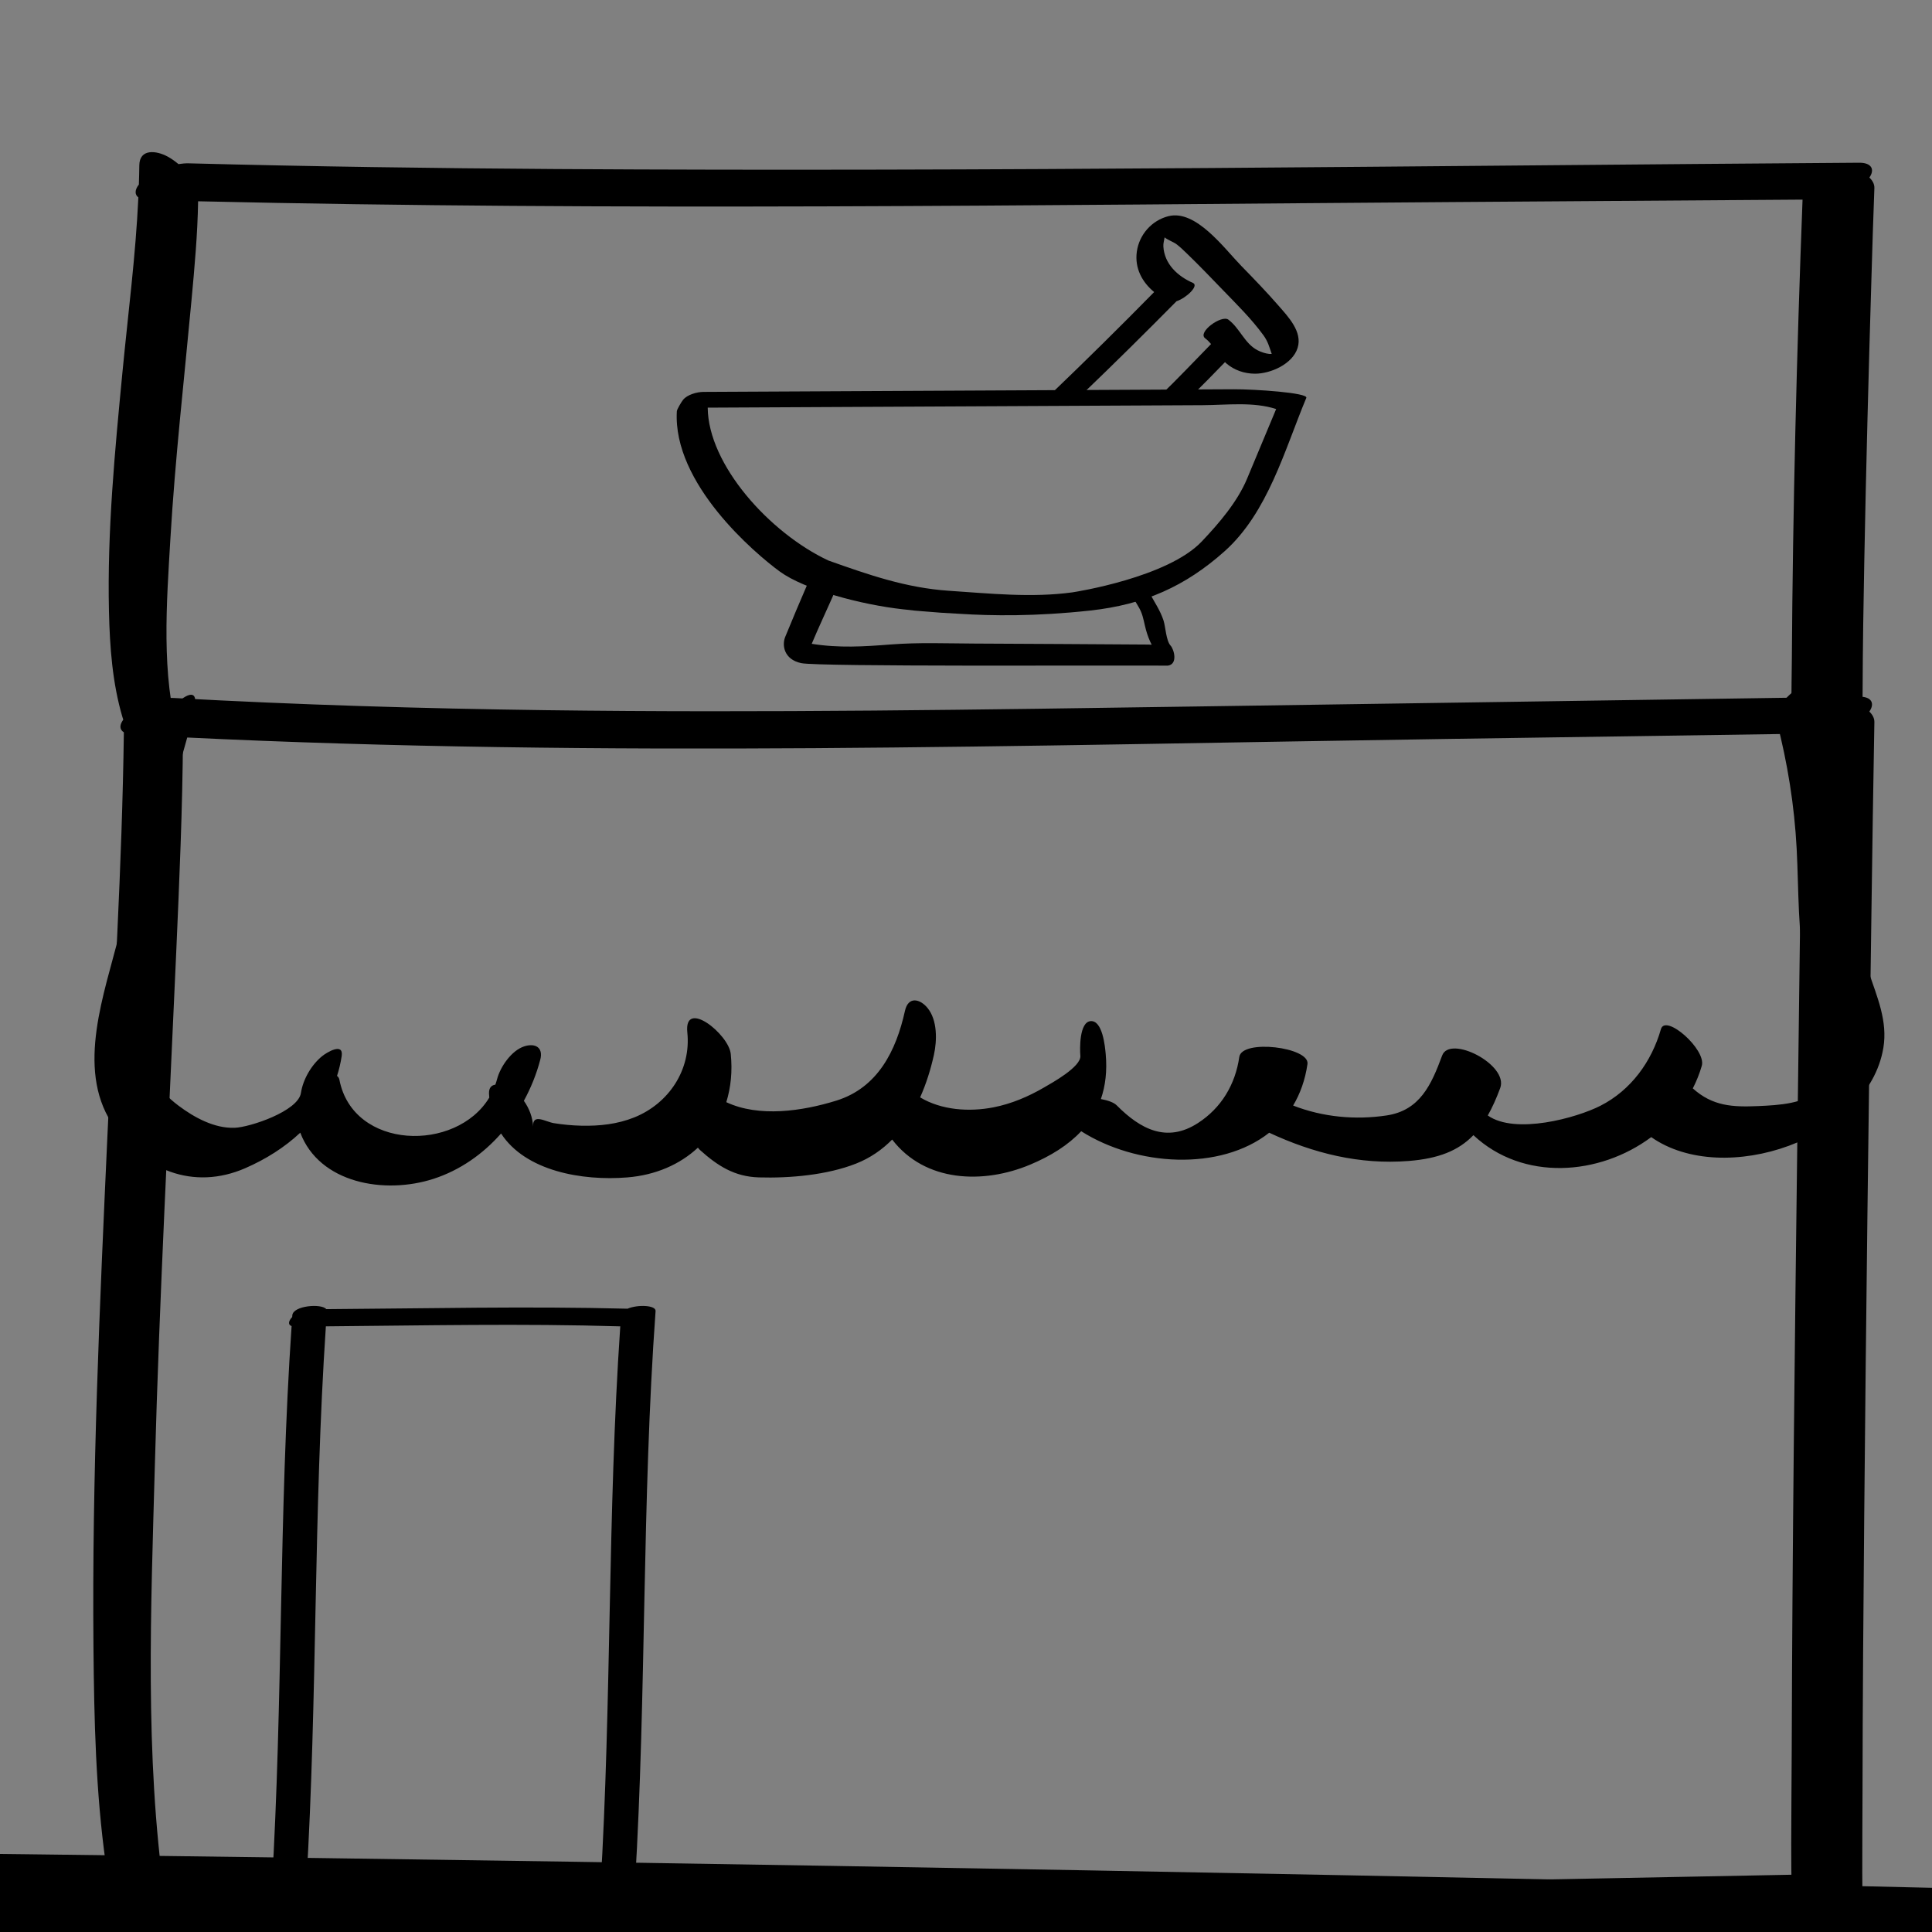 <?xml version="1.0" encoding="utf-8"?>
<!-- Generator: Adobe Illustrator 23.0.1, SVG Export Plug-In . SVG Version: 6.00 Build 0)  -->
<svg version="1.1" xmlns="http://www.w3.org/2000/svg" xmlns:xlink="http://www.w3.org/1999/xlink" x="0px" y="0px"
	 viewBox="0 0 566.93 566.93" enable-background="new 0 0 566.93 566.93" xml:space="preserve">
<rect x="0" y="0" width="566.93" height="566.93" fill="#808080" stroke="none"/>
<g id="Layer_2">
	<g>
		<g>
			<path d="M40.841,554.58c64.571,8.293,129.711,8.175,194.687,7.02c65.734-1.169,131.465-2.53,197.196-3.8
				c37.256-0.72,74.512-1.44,111.767-2.16c5.076-0.098-1.404-5.852-4.251-5.797c-65.863,1.273-131.726,2.546-197.589,3.819
				c-64.548,1.247-129.184,3.525-193.747,2.545c-36.87-0.559-73.763-2.473-110.355-7.173
				C32.647,548.277,37.525,554.154,40.841,554.58L40.841,554.58z"/>
		</g>
	</g>
	<path d="M548.538,208.806c1.651-2.328,0.742-4.426-2.985-4.371c-64.369,0.951-128.738,1.903-193.107,2.854
		c-64.14,0.948-128.292,1.951-192.439,1.104c-36.356-0.48-72.703-1.573-109.008-3.575c-0.986-0.054-2.038,0.019-3.112,0.189
		c-1.043-0.873-2.122-1.613-3.144-2.172c-3.211-1.755-8.286-2.439-8.309,2.571c-0.008,1.839-0.027,3.677-0.045,5.516
		c-1.413,1.713-1.375,3.153-0.043,3.972c-0.514,39.335-3.01,78.675-4.803,117.957c-2.286,50.084-4.571,100.252-4.117,150.401
		c0.192,21.244,0.655,42.681,3.636,63.747c0.725,5.12,4.464,9.728,8.96,12.186c2.653,1.45,9.043,2.614,8.309-2.571
		c-5.885-41.584-4.036-84.603-2.896-126.441c1.37-50.254,4.073-100.457,6.273-150.679c0.921-21.03,1.854-42.081,1.983-63.134
		c123.372,6.017,247.075,2.309,370.508,0.484c34.966-0.517,69.932-1.034,104.897-1.55c-0.72,40.079-1.196,80.164-1.697,120.245
		c-0.744,59.41-1.461,118.824-1.636,178.239c-0.054,18.282-0.461,36.666,0.422,54.936c0.341,7.066,21.052,9.432,20.796,4.114
		c-0.75-15.526-0.464-31.138-0.44-46.674c0.041-26.999,0.253-53.998,0.497-80.996c0.537-59.424,1.283-118.846,2.132-178.265
		c0.262-18.335,0.508-36.67,0.852-55.004C550.042,210.742,549.479,209.71,548.538,208.806z"/>
	<path d="M548.556,52.098c1.639-2.323,0.699-4.373-3.003-4.347c-127.521,0.89-255.076,2.654-382.6,1.849
		c-35.84-0.226-71.678-0.737-107.507-1.67c-0.982-0.026-2.018,0.057-3.072,0.224c-1.058-0.89-2.153-1.644-3.184-2.207
		c-3.236-1.769-8.253-2.428-8.309,2.571c-0.021,1.877-0.07,3.753-0.132,5.63c-1.223,1.562-1.26,2.949-0.15,3.776
		c-0.788,17.057-3.012,34.107-4.645,51.065c-2.251,23.365-4.518,46.918-3.982,70.419c0.237,10.373,1.001,21.004,3.951,31.003
		c1.425,4.83,5.961,9.591,10.773,11.134c4.262,1.367,7.055-1.201,5.764-5.577c-5.22-17.694-3.567-39.147-2.455-57.971
		c1.381-23.38,4.037-46.654,6.194-69.969c0.891-9.628,1.777-19.291,1.932-28.965c122.621,2.822,245.315,1.085,367.949,0.229
		c34.287-0.239,68.574-0.479,102.862-0.718c-1.719,45.076-2.853,90.231-3.145,135.331c-0.056,8.644-0.443,17.483,0.415,26.102
		c0.711,7.138,21.297,9.142,20.796,4.114c-0.723-7.259-0.46-14.682-0.436-21.964c0.041-12.513,0.248-25.026,0.487-37.536
		c0.53-27.765,1.267-55.527,2.106-83.284c0.263-8.712,0.512-17.425,0.856-26.134C550.066,54.051,549.505,53.01,548.556,52.098z"/>
	<path d="M184.138,384.028c-29.462-0.761-58.931-0.06-88.398,0.13c-1.338-1.711-9.757-1.069-9.966,1.832
		c-0.012,0.166-0.021,0.332-0.033,0.498c-0.046,0.048-0.104,0.089-0.148,0.139c-0.927,1.052-1.133,2.126-0.027,2.498
		c-3.763,54.899-2.522,109.974-5.834,164.892c-0.145,2.399,9.956,1.886,10.147-1.278c3.285-54.465,2.093-109.085,5.744-163.534
		c28.797-0.244,57.597-0.861,86.389,0.004c-3.756,54.871-2.518,109.918-5.829,164.808c-0.145,2.399,9.956,1.886,10.147-1.278
		c3.375-55.963,2.009-112.09,6.042-168.026C192.497,382.976,187.113,382.766,184.138,384.028z"/>
	<path d="M1562.749,13.908c-0.209-0.243-3.075-3.091-3.075-3.091s-5.189-3.661-8.074-3.482c-55.54,3.44-112.987,5.285-167.694-6.547
		c-4.537-0.981-2.241,4.703-1.029,6.512c0.76,1.135,1.68,2.274,2.716,3.34c-0.551,25.071,12.604,49.033,22.249,71.506
		c4.693,10.935,10.588,20.907,21.09,27.115c8.469,5.007,17.919,8.471,27.592,10.45c4.142,29.804,6.29,59.881,6.631,89.967
		c-8.594-2.405-18.59-2.246-26.462,0.938c-9.123,3.691-14.211,13.107-16.782,22.472c-2.799,0.465-6.254,4.321-3.536,7.331
		c0.597,0.661,16.223,0.777,16.267,0.776c0.692-0.014,1.384-0.04,2.077-0.056c3.606-0.083,7.214-0.096,10.821-0.097
		c9.142-0.003,18.284,0.108,27.425,0.211c13.303,0.151,55.351,3.165,54.601-5.085c-0.36-7.778,0.403-8.557-6.375-13
		c-6.975-4.571-12.175-8.106-20.25-7.938c-0.237,0.005-13.875-0.875-13.875-25.375c0.309-8.82,3.892-18.389,4.201-27.208
		c0.526-15.03,1.052-30.061,1.579-45.091c8.192-3.011,16.454-6.005,24.253-9.746c10.113-4.85,30.176-24.499,38.92-56.511
		c2.776-9.369,4.252-19.031,5.451-28.712c1.06-0.064,2.121-0.128,3.179-0.194C1568.747,22.142,1563.596,14.891,1562.749,13.908z
		 M1551.525,23.398c-1.058,9.09-1.98,18.338-4.352,27.2c-2.187,8.173-5.977,15.243-10.859,22.12
		c-5.19,7.312-9.794,14.67-18.338,18.237c-9.593,4.005-19.399,7.561-29.086,11.334c-4.07,1.585-6.365,6.322-7.512,10.307
		c-0.281,0.976-1.196,6.367,0.15,8.119c-0.682,19.492-1.365,38.984-2.047,58.476c-0.358,10.229-1.271,20.613-0.867,30.844
		c0.287,7.263,18.589,11.591,18.589,11.591s12.489,1.138,15.239,3.419c2.654,2.202,5.181,4.847,5.875,7.849
		c-0.373,0.012-7.843-0.112-8.216-0.102c-1.456,0.039-2.913,0.059-4.37,0.074c-3.847,0.04-7.695,0.031-11.543,0.012
		c-9.32-0.046-18.64-0.17-27.96-0.274c-12.505-0.139-25.385-0.918-37.988-0.227c1.721-5.587,13.038-12.54,13.038-12.54
		s15.359-4.436,22.162-0.917c1.204,0.623,10.097-4.201,10.01-8.587c-0.594-29.963-3.081-59.815-7.292-89.492
		c5.049-1.979,0.957-18.229-5.061-18.943c-10.26-1.217-20.264-3.999-29.471-8.739c-3.7-1.905-7.494-4.036-10.203-7.267
		c-2.842-3.389-4.511-7.712-6.236-11.732c-4.174-9.726-8.362-19.46-12.366-29.257c-3.556-8.703-6.859-17.914-6.012-27.458
		c0.03-0.341,0.03-0.697,0.041-1.048c50.46,10.485,103.295,9.657,154.705,6.771C1551.548,23.244,1551.533,23.325,1551.525,23.398z"
		/>
	<g>
		<path d="M1640.295,30.972c-0.887-22.507-10.178-42.203-20.447-62.068c-8.735-16.898-23.171-39.524-47.582-40.904l-0.004,0.057
			c-7.139-1.712-54.349-7.353-74.689,1.47c-22.433,9.729-23.702,32.215-21.985,52.927c0.048,0.573,0.132,1.086,0.253,1.531
			c-0.024,2.059,2.54,4.692,4.415,5.292c6.854,2.197,12.779,3.107,19.427,0.407c7.644-3.108,14.891-7.513,21.898-11.773l2.068-1.255
			c8.576-5.194,15.597-8.628,24.082-9.701c4.016-0.508,9.013-1.138,13.409-0.398c3.304,0.557,8.719,3.64,16.093,9.162
			c0.139,0.103,0.255,0.19,0.354,0.264c0.3,0.741,0.96,1.941,2.216,4.224c3.51,6.381,10.813,19.66,11.861,28.197
			c1.216,9.888-0.032,20.936-3.814,33.773c-3.036,10.307-6.615,20.968-13.973,28.133c-8.837,8.605-21.778,9.725-33.215,10.099
			c-4.277,0.14-7.175,2.781-7.101,5.064c0.037,1.117,0.89,2.32,2.631,2.236c13.271-0.432,31.038-2.083,40.314-7.495
			c11.124-6.491,16.343-18.441,20.325-30.388c4.749-14.246,6.583-26.737,5.605-38.188c-1.237-14.502-8.314-25.819-15.777-35.887
			c-0.392-0.528-1.297-1.288-3.127-2.778c-0.554-0.451-1.085-0.883-1.487-1.227c-6.311-5.4-13.216-10.66-20.945-12.564
			c-8.409-2.071-18.902-0.072-24.407,1.306c-7.637,1.91-14.291,5.942-20.728,9.841c-1.422,0.862-2.846,1.724-4.28,2.564
			c-0.956,0.561-1.913,1.132-2.87,1.704c-8.869,5.296-17.269,10.317-27.037,8.099c0.209-0.781,0.288-1.601,0.224-2.391
			c-0.906-10.919-1.933-23.295,5.423-32.234c5.062-6.151,13.129-10.093,25.389-12.404c15.188-2.863,43.729,0.313,54.474,1.509
			c2.519,0.28,3.945,0.439,4.799,0.464c0.337,0.141,0.664,0.214,0.992,0.221c27.412,0.607,40.752,30.774,50.492,52.802l0.803,1.814
			c5.773,13.03,8.605,26.117,8.655,40.007l0.017,2.858c0.082,12.186,0.176,25.996-6.194,36.505
			c-11.063,18.252-30.86,32.351-52.958,37.714c-15.768,3.827-45.653,4.477-65.429,4.906c-18.295,0.397-19.619,0.565-20.454,1.555
			l-0.463,0.597l0.1,0.67c0.045,0.307-0.022,1.071-0.076,1.687c-0.162,1.844-0.33,3.75,0.79,4.802
			c0.424,0.397,0.971,0.607,1.57,0.607c0.134,0,0.27-0.011,0.408-0.031c11.652-1.77,25.566-1.729,39.022-1.684
			c14.403,0.048,29.305,0.094,41.852-2.048c20.237-3.452,39.017-13.737,52.879-28.961c5.342-5.866,12.676-14.973,14.676-26.275
			C1640.857,53.579,1640.682,40.793,1640.295,30.972z"/>
		<path d="M1524.253,189.553c-1.46-10.091-9.366-16.842-23.499-20.067c-9.105-2.077-18.193-4.354-26.982-6.557
			c-9.48-2.376-19.284-4.832-29.135-7.045c-11.249-2.526-18.678-6.603-20.955-19.096c-1.678-9.204,2.022-22.408,6.355-30.159
			c0.269-0.48,0.604-1.479-0.17-2.777c-0.886-1.487-3.255-3.13-5.124-3.13c-0.015,0-0.029,0-0.043,0
			c-0.929,0.013-1.699,0.443-2.111,1.182c-5.785,10.347-10.702,27.216-5.518,40.707c4.738,12.329,13.438,19.831,26.598,22.932
			c11.991,2.826,24.243,5.443,36.091,7.975c5.94,1.27,11.881,2.539,17.812,3.837c0.727,0.159,1.455,0.314,2.185,0.469
			c3.271,0.693,6.652,1.41,9.791,2.554c3.702,1.349,6.83,4.607,7.276,7.58c0.285,1.9-0.522,3.583-2.4,5.003
			c-6.79,5.133-19.847,5.089-27.03,4.602c-0.972-0.059-2.049,0.55-2.15,2.05c-0.142,2.089,2.013,6.854,4.648,7.034
			c1.268,0.085,3.228,0.182,5.584,0.182c7.863,0,20.145-1.078,25.867-7.257C1523.844,196.868,1524.824,193.498,1524.253,189.553z"/>
		<path d="M1523.108,152.152c-9.169-5.207-31.381-15.698-33.342-16.083c-1.812-0.356-4.305-0.813-7.161-1.337
			c-9.338-1.713-28.767-5.276-30.787-7.023c-1.71-1.479-3.017-2.758-2.994-4.615c0.039-3.321,3.411-4.847,7.164-6.239
			c2.259-0.84,4.326-3.32,3.605-5.26c-0.262-0.706-1.223-2.217-4.463-1.013c-7.071,2.627-15.206,6.668-15.35,14.673
			c-0.068,3.786,2.27,6.277,4.807,8.405c3.436,2.883,20.29,6.265,37.259,9.481c1.78,0.338,3.331,0.632,4.554,0.872
			c1.805,0.616,24.696,9.49,32.569,13.786l1.583,0.86c8.4,4.556,17.086,9.268,20.92,17.766c3.088,6.844,3.118,14.461,0.084,21.447
			c-3.403,7.835-10.393,14.197-18.696,17.019c-0.323,0.109-1.89,0.785-1.027,3.32c0.627,1.846,3.02,5.685,5.661,5.685
			c0.289,0,0.581-0.046,0.874-0.146c10.151-3.448,17.67-10.77,21.173-20.617c3.665-10.306,2.301-21.747-3.744-31.391
			C1540.048,162.571,1531.101,156.693,1523.108,152.152z"/>
		<path d="M1467.584,196.3c-1.368-0.791-11.053-2.038-14.356-1.306c-22.072-0.158-43.635-7.933-60.725-21.898
			c-0.653-0.534-1.513-0.597-2.19-0.161c-2.349,1.51-1.554,11.739-1.441,12.167c4.184,15.931,24.004,37.813,43.295,37.812
			c1.286,0,2.57-0.097,3.847-0.3c0.803-0.128,1.917-0.689,2.665-2.641c0.693-1.809,1.043-5.129-0.352-6.849
			c-0.639-0.788-1.577-1.147-2.582-0.99c-13.887,2.209-31.163-12.732-37.909-25.557c17,11.718,36.756,17.921,57.478,17.998
			c0.879,0.195,2.846,0.252,7.854-0.156c7.602-0.618,8.369-1.274,8.738-1.591c0.633-0.542,0.774-1.433,0.337-2.117
			C1471.121,198.955,1469.466,197.388,1467.584,196.3z"/>
	</g>
	<path d="M-83.791,570.505c100.548,1.057,201.094,2.407,301.634,4.053s201.076,3.589,301.605,5.827
		c56.589,1.26,113.176,2.614,169.761,4.06c9.982,0.255,15.048-27.141,6.987-27.347c-100.521-2.569-201.05-4.846-301.584-6.825
		s-201.075-3.663-301.619-5.052c-56.598-0.781-113.197-1.468-169.797-2.063c-5.805-0.061-8.681,7.292-9.894,12.038
		C-87.351,557.751-89.253,570.447-83.791,570.505L-83.791,570.505z"/>
	<path fill="#FFFFFF" d="M1497.6,147.26c-7.855-3.007-13.948-4.928-22.464-5.483c-1.485-0.392-8.177-1.563-8.177-1.563
		s-5.062-0.899-7.648-1.476c-2.377-0.53-6.183,0.598-8.12,2.289c-0.478,0.417-0.806,0.871-0.987,1.322
		c-0.943,0.86-1.48,2.98-1.571,5.279c-2.663-0.056-2.184,3.071-1.394,4.81c1.284,2.828,4.132,5.399,7.263,6.165
		c11.402,2.79,23.225,4.784,34.628,7.574c1.76,0.43,1.937,0.22,2.003-1.036c0.638,0.155,1.276,0.31,1.913,0.465
		c1.253,0.339,2.191-0.285,2.828-1.419c0.036-0.062,0.068-0.131,0.102-0.196c0.032-0.064,0.067-0.123,0.097-0.19
		c1.137-2.408,1.102-6.576,0.019-9.197c1.088,0.287,2.175,0.574,3.263,0.862C1502.907,156.405,1500.349,148.313,1497.6,147.26z"/>
	<path d="M1480.439-14.897c-0.434-0.288-0.964-0.455-1.247-0.255c-2.304,1.628-5.675,2.095-8.42,2.492
		c-4.228,0.612-6.984-0.751-10.44-2.98c-1.175-0.758-1.762,0.23-0.59,0.985c3.096,1.997,5.797,3.949,9.633,3.82
		c1.639-0.055,3.551-0.227,5.436-0.587c-1.036,1.048-1.985,2.154-2.808,3.125c-2.841,3.356-2.891,6.384-2.978,10.628
		c-0.016,0.776,2.066,1.726,2.083,0.891c0.083-4.004,0.177-7.115,2.893-10.323c1.981-2.34,4.552-5.365,7.529-6.45
		C1482.051-13.741,1481.207-14.6,1480.439-14.897z"/>
	<path d="M1504.539-53.526c-0.83-0.508-1.996-0.353-3.119-0.064c-0.192-0.293-0.419-0.529-0.653-0.576
		c-1.998-0.398-4.302-0.784-5.967,0.693c-1.062,0.942-1.354,2.277-0.944,3.621c0.86,2.815,3.718,4.569,6.601,4.28
		c2.567-0.257,5.553-2.206,5.538-5.06C1505.989-51.693,1505.485-52.946,1504.539-53.526z M1503.481-49.659
		c-0.969,1.101-2.423,1.772-3.866,1.927c-1.451,0.156-5.476-0.445-4.125-3.11c0.644-1.271,2.026-1.57,3.427-1.528
		c0.108,0.668,0.736,1.68,1.323,1.542c0.559-0.132,3.232-1.089,3.629-0.837C1504.781-51.086,1503.915-50.153,1503.481-49.659z"/>
</g>
<g id="Layer_3">
	<path d="M361.96,114.225c-7.313,0.036-14.625,0.073-21.938,0.109c-14.958,0.075-29.915,0.149-44.873,0.224
		c-29.583,0.148-59.166,0.295-88.749,0.443c-1.869,0.009-4.726,0.794-5.951,2.318c-0.435,0.54-1.799,2.752-1.835,3.38
		c-1.214,21.224,22.94,41.71,30.227,47.024s23.936,9.727,36.129,11.074c0.371,0.041,0.744,0.077,1.116,0.117
		c1.528,0.197,3.074,0.351,4.642,0.455c3.599,0.321,7.224,0.575,10.864,0.747c9.364,0.602,22.311,0.792,38.287-0.953
		s28.001-7.172,39.428-17.364c12.759-11.381,17.629-29.737,24.022-45.047C383.952,115.256,368.157,114.194,361.96,114.225z
		 M352.628,158.913c-10.008,10.532-36.981,14.778-37.997,14.916c-11.919,1.626-24.212,0.324-36.147-0.469
		c-12.585-0.836-23.623-4.696-35.415-8.887c-17.192-8.06-35.257-28.066-35.395-44.851c26.813-0.134,53.626-0.267,80.439-0.401
		c14.293-0.071,28.586-0.143,42.879-0.214c7.313-0.036,14.625-0.073,21.938-0.109c6.98-0.035,14.834-1.063,21.546,1.135
		c-2.85,6.828-5.693,13.66-8.553,20.484C363.098,147.253,357.728,153.546,352.628,158.913z"/>
	<path d="M343.482,189.428c-1.292-1.396-1.467-5.521-2.045-7.324c-0.948-2.955-2.682-5.408-4.121-8.123
		c-0.73-1.377-3.006-3.921-4.828-3.383c-1.973,0.582-0.877,3.154-0.256,4.325c0.839,1.583,1.966,3.044,2.642,4.705
		c0.681,1.673,0.934,3.518,1.416,5.253c0.433,1.559,0.983,2.977,1.662,4.314c-0.319-0.033-0.628-0.051-0.92-0.053
		c-17.016-0.11-34.033-0.22-51.049-0.291c-8.148-0.034-16.38-0.374-24.511,0.259c-8.026,0.625-15.226,1.093-23.279-0.186
		c1.793-4.338,5.069-11.33,6.937-15.636c1.237-2.853-6.292-6.263-8.109-2.071c-2.259,5.211-4.464,10.444-6.615,15.7
		c-0.969,2.368-0.415,6.591,4.717,7.679s89.932,0.616,107.603,0.73C345.711,194.871,344.507,190.536,343.482,189.428z"/>
	<path d="M375.17,89.69c-3.491-4.009-7.19-7.84-10.903-11.642c-5.039-5.161-13.326-16.641-21.398-14.612
		c-4.904,1.232-8.602,5.431-9.283,10.45c-0.659,4.857,1.605,8.946,5.091,11.816c-9.886,10.06-19.919,19.972-30.1,29.734
		c-1.713,1.642,1.331,2.389,2.445,2.44c2.285,0.106,5.003-0.706,6.675-2.309c9.309-8.926,18.479-17.993,27.541-27.169
		c2.892-0.947,6.672-4.564,4.825-5.373c-4.479-1.962-8.373-5.531-8.684-10.699c-0.056-0.934,0.24-1.804,0.365-2.671
		c0.641,0.588,2.777,1.491,3.269,1.847c1.152,0.835,2.177,1.84,3.199,2.823c3.591,3.453,7.048,7.073,10.509,10.656
		c4.135,4.282,8.512,8.572,12.023,13.397c1.335,1.835,1.714,3.424,2.435,5.477c-0.243,0.002-0.487,0.004-0.73,0.006
		c-1.163-0.13-2.419-0.55-3.457-1.094c-3.801-1.994-5.151-6.425-8.523-8.962c-1.996-1.501-9.194,3.683-6.818,5.47
		c0.657,0.494,1.218,1.067,1.728,1.683c-5.052,5.165-9.977,10.401-15.197,15.404c-1.711,1.64,1.329,2.393,2.445,2.44
		c2.29,0.097,4.998-0.702,6.675-2.309c3.48-3.335,6.827-6.775,10.169-10.228c0.122,0.117,0.233,0.242,0.361,0.353
		c2.354,2.034,5.372,3.043,8.467,3.043c4.577,0.001,10.992-2.817,12.477-7.575C382.255,97.354,378.012,92.954,375.17,89.69z"/>
	<path d="M1103.931,151.183c-3.753-6.559-9.422-13.375-17.343-14.221c-3.547-0.379-7.257-0.069-10.813-0.012
		c-5.707,0.092-11.414,0.223-17.12,0.361c-0.054-2.5-0.11-4.999-0.157-7.499c-0.086-4.605-0.411-9.323-0.057-13.923
		c0.594-7.711-5.954-16.827-11.809-21.245c-4.101-3.095-12.109-6.64-12.729,1.419c-0.854,11.089,0.227,22.585,0.501,33.681
		c0.067,2.724,0.138,5.447,0.208,8.171c-9.898,0.255-19.796,0.502-29.695,0.687c-4.605,0.086-9.323,0.411-13.923,0.057
		c-2.691-0.207-3.892,3.155-4.032,5.122c-0.246,3.456,1.513,7.843,3.163,10.728c3.656,6.39,9.472,13.615,17.343,14.221
		c9.173,0.706,18.624,0.089,27.898-0.3c0.074,3.348,0.146,6.696,0.206,10.044c0.078,4.329,0.49,8.865,0.029,13.184
		c-0.364,3.412,1.62,7.887,3.163,10.728c2.043,3.761,5.195,7.913,8.646,10.517c4.268,3.221,11.88,6.541,12.729-1.419
		c0.379-3.547,0.069-7.257,0.012-10.813c-0.117-7.282-0.295-14.564-0.473-21.845c-0.09-3.688-0.185-7.375-0.28-11.063
		c10.16-0.263,20.32-0.518,30.481-0.702c4.329-0.078,8.865-0.489,13.184-0.029c2.683,0.286,3.897-3.23,4.032-5.122
		C1107.34,158.454,1105.582,154.067,1103.931,151.183z"/>
	<path d="M548.399,285.356c-2.923-8.665-4.057-17.629-4.55-26.732c-1.047-19.327-1.686-37.955-6.573-56.829
		c-1.841-7.111-17.562,3.465-15.917,9.818c3.184,12.3,5.187,24.742,5.856,37.433c0.649,12.318,0.246,24.767,2.744,36.913
		c1.898,9.229,12.115,25.487,4.06,33.627c-4.299,4.344-12.192,4.717-17.93,4.976c-7.688,0.347-13.517,0.053-19.348-5.181
		c1.068-2.104,1.97-4.312,2.636-6.638c1.365-4.765-10.668-15.374-11.996-10.74c-2.727,9.518-8.763,17.883-17.725,22.463
		c-7.064,3.61-25.039,8.549-33.079,2.864c1.32-2.332,2.515-4.987,3.644-8.043c2.541-6.878-14.77-15.682-17.037-9.547
		c-3.16,8.553-6.51,16.108-16.295,17.578c-9.193,1.381-18.763,0.485-27.432-2.908c2.061-3.454,3.535-7.49,4.208-12.186
		c0.707-4.929-19.243-7.392-20.006-2.067c-1.153,8.039-5.252,14.951-12.144,19.403c-9.106,5.882-16.861,1.816-23.829-5.209
		c-0.835-0.842-2.565-1.458-4.642-1.846c1.338-3.857,1.862-8.232,1.413-13.224c-0.197-2.185-0.918-9.883-4.405-9.641
		c-3.386,0.235-3.199,8.278-3.03,10.157c0.292,3.249-8.426,8.016-10.689,9.333c-4.57,2.66-9.532,4.77-14.739,5.795
		c-7.179,1.414-15.308,0.852-21.589-2.908c1.786-3.99,3.104-8.229,4.039-12.452c0.938-4.236,1.066-10.238-1.897-13.822
		c-2.177-2.633-5.627-3.492-6.6,0.906c-2.583,11.672-7.956,22.541-20.149,26.326c-9.955,3.09-22.68,4.963-32.271,0.447
		c1.336-4.327,1.83-9.101,1.304-14.179c-0.6-5.791-13.784-16.345-12.741-6.277c1.138,10.979-5.461,20.848-15.533,24.913
		c-4.954,1.999-10.262,2.57-15.576,2.447c-2.7-0.062-5.364-0.316-8.031-0.741c-2.505-0.4-6.28-2.999-6.119,0.989
		c-0.105-2.598-1.105-5.318-2.708-7.547c2.085-3.824,3.719-7.888,4.813-12.065c0.969-3.701-1.598-4.932-4.725-3.908
		c-3.726,1.221-6.999,5.985-7.948,9.611c-0.146,0.557-0.324,1.092-0.51,1.623c-1.115,0.161-1.93,0.885-1.858,2.662
		c0.016,0.385,0.054,0.754,0.084,1.128c-9.739,16.129-39.963,15.406-43.981-5.215c-0.11-0.564-0.369-0.912-0.701-1.143
		c0.595-1.852,1.057-3.78,1.363-5.788c0.638-4.188-4.419-1.065-5.681-0.053c-3.163,2.536-5.664,6.838-6.273,10.838
		c-0.815,5.351-14.94,10.06-19.449,10.226c-5.933,0.219-11.864-3.026-16.484-6.501c-12.788-9.62-13.783-22.933-10.813-37.662
		c2.578-12.786,6.837-25.267,8.442-38.243c0.817-6.609,0.481-13.271,1.764-19.821c1.427-7.283,4.096-14.217,5.387-21.545
		c1.617-9.179-10.63,3.229-11.412,7.669c-1.614,9.163-5.191,17.864-6.441,27.1c-1.484,10.966-1.665,21.53-4.352,32.388
		c-4.213,17.03-12.657,38.92-2.19,55.19c8.959,13.925,24.033,19.892,39.224,13.272c5.979-2.605,11.528-6.083,16.132-10.415
		c5.612,14.834,24.706,18.216,39.13,13.534c7.756-2.518,14.476-7.259,19.793-13.293c7.162,11.023,23.755,13.969,37.055,12.886
		c8.365-0.681,15.457-3.841,20.708-8.731c0.193,0.26,0.394,0.5,0.611,0.695c5.174,4.649,10.135,7.821,17.266,8.032
		c9.11,0.269,19.993-0.692,28.503-4.039c4.162-1.637,7.671-4.08,10.62-7.068c9.663,12.572,26.754,13.117,40.46,7.379
		c6.116-2.56,11.218-5.772,15.011-9.82c16.216,10.299,40.775,11.795,55.169,0.441c12.965,6.028,26.5,9.429,40.939,8.285
		c8.744-0.693,14.59-3.015,18.983-7.57c14.538,13.61,36.979,11.9,52.18,0.572c21.295,14.976,63.669,0.555,68.116-26.201
		C553.959,299.662,550.843,292.6,548.399,285.356z"/>
</g>
</svg>

